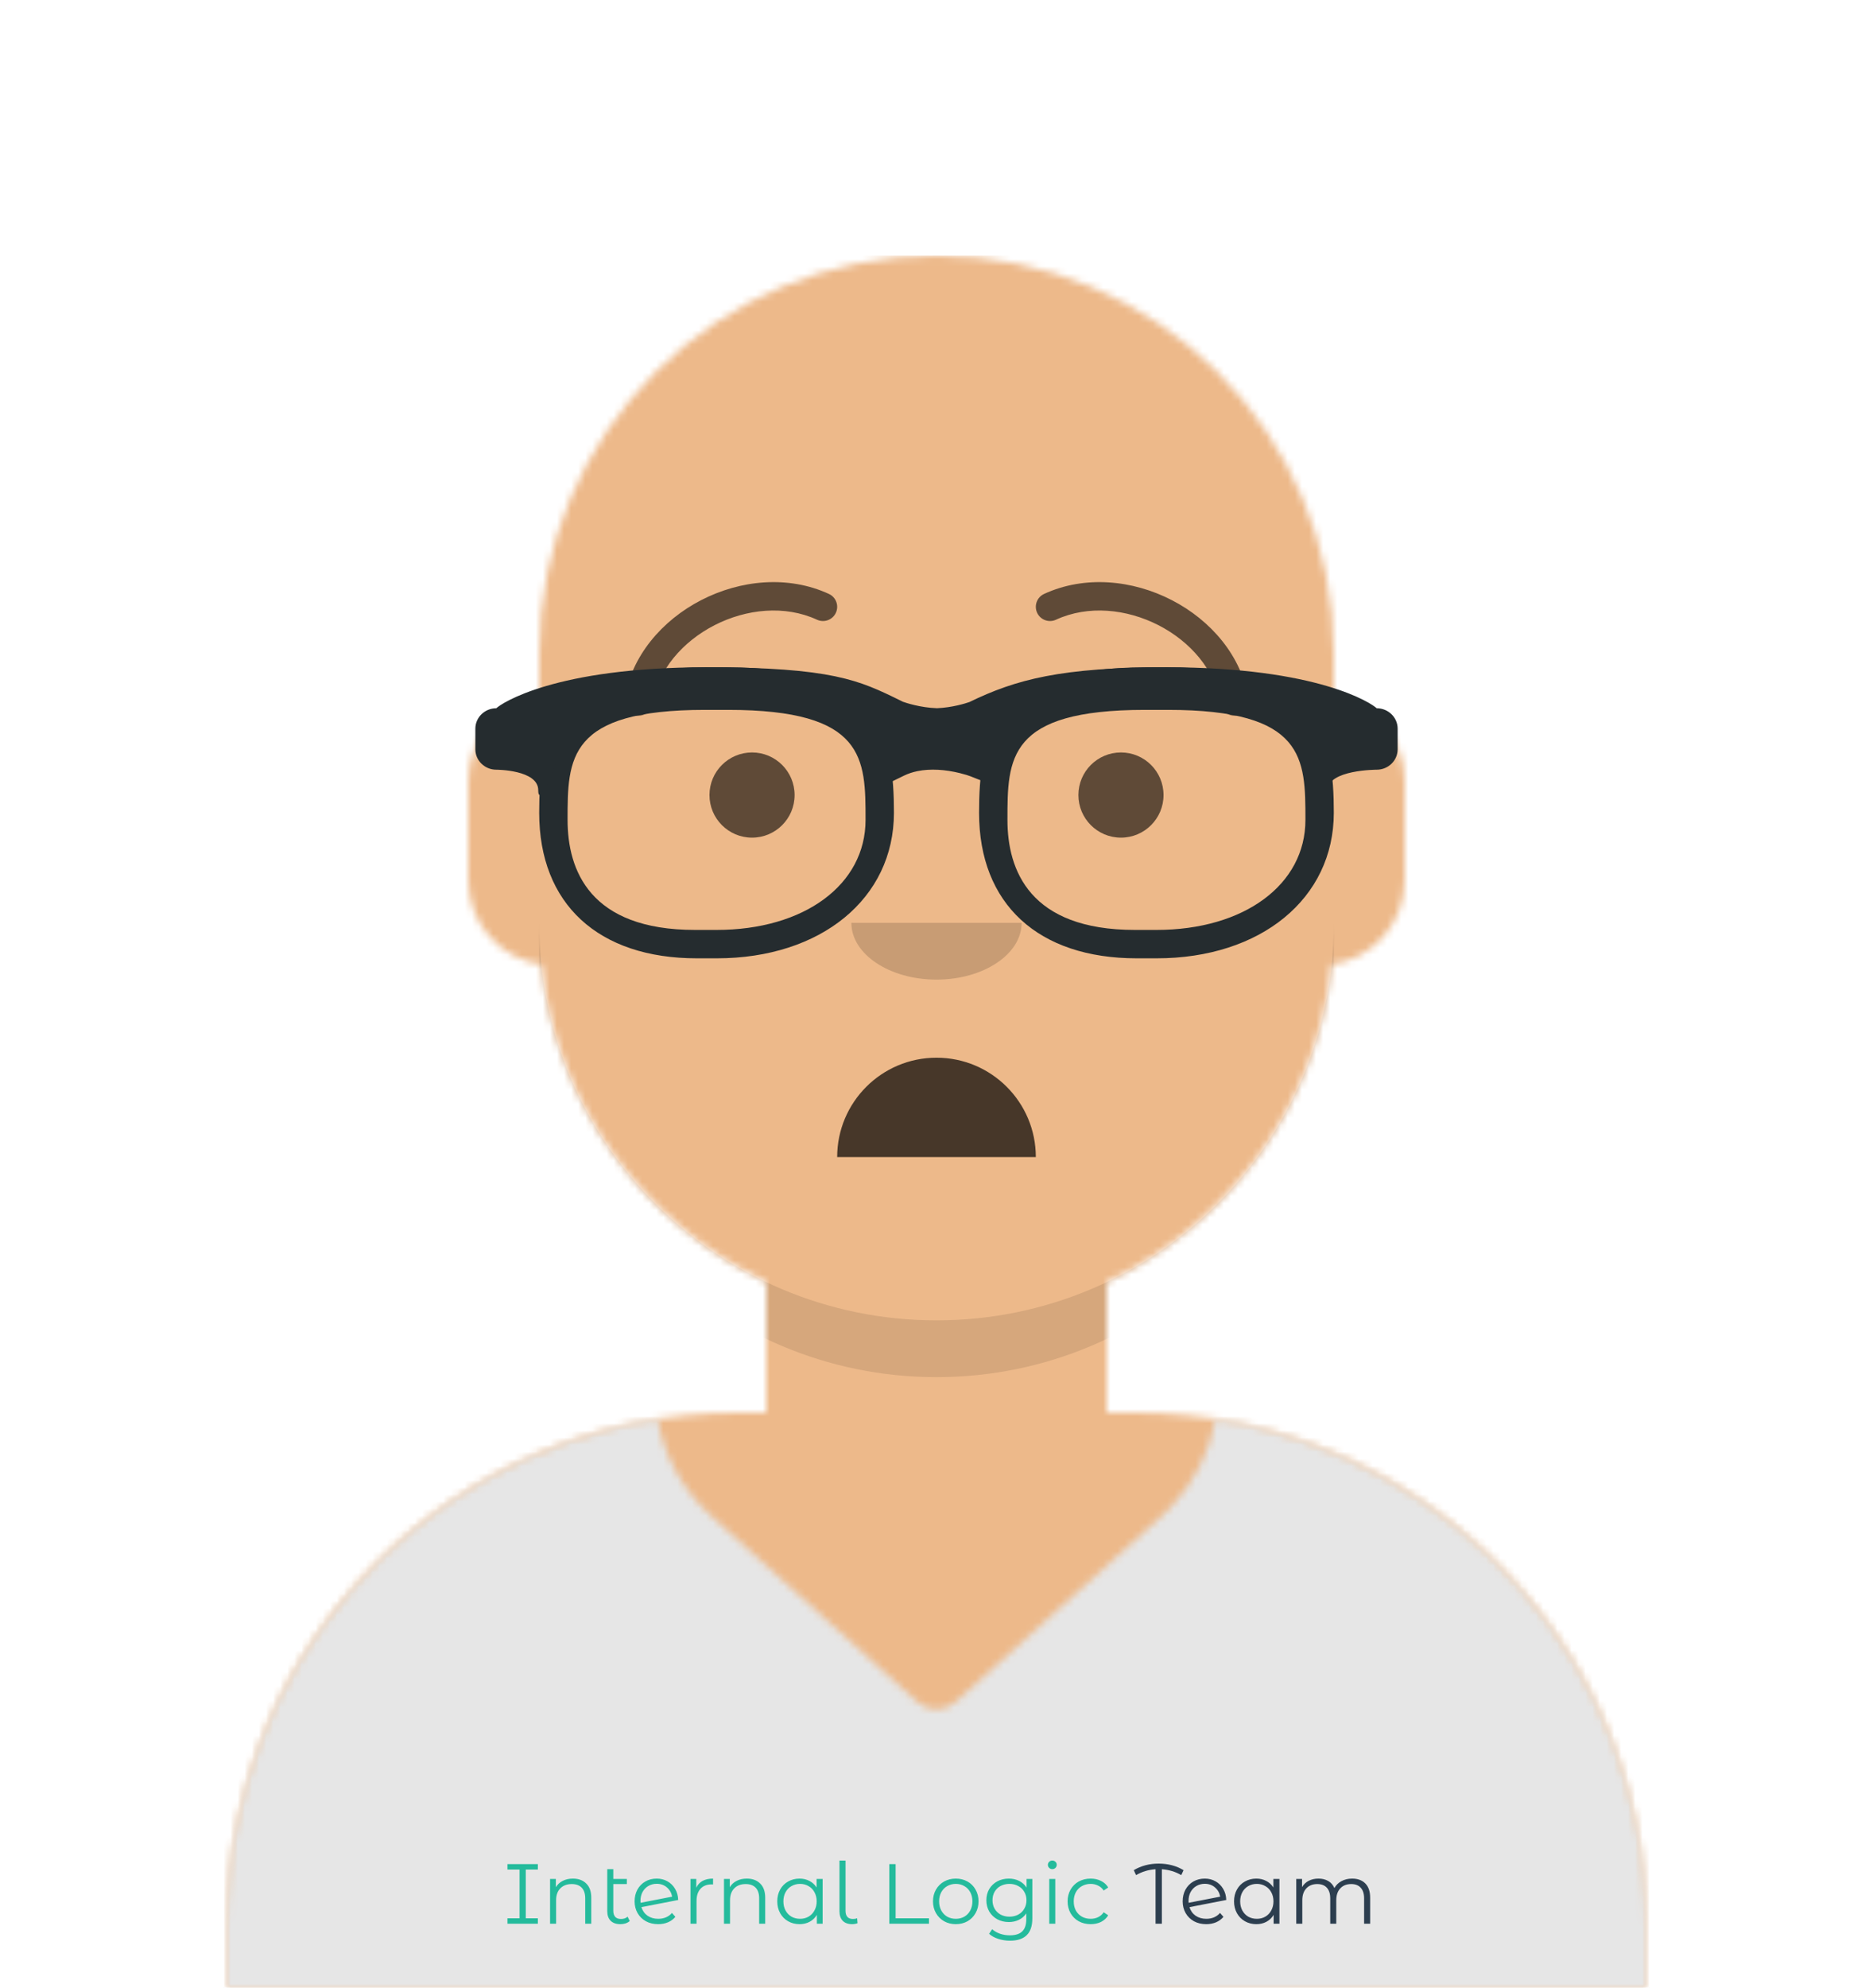 <svg width="264" height="280" viewBox="0 0 264 280" fill="none" xmlns="http://www.w3.org/2000/svg">
<mask id="mask0" mask-type="alpha" maskUnits="userSpaceOnUse" x="32" y="36" width="200" height="244">
<path d="M156 180.611V199H160C199.765 199 232 231.235 232 271V280H32V271C32 231.235 64.236 199 104 199H108V180.611C90.763 172.422 78.372 155.687 76.305 135.881C70.48 135.058 66 130.052 66 124V110C66 104.054 70.325 99.118 76 98.166V92C76 61.072 101.072 36 132 36C162.928 36 188 61.072 188 92V98.166C193.675 99.118 198 104.054 198 110V124C198 130.052 193.52 135.058 187.695 135.881C185.628 155.687 173.237 172.422 156 180.611Z" fill="white"/>
</mask>
<g mask="url(#mask0)">
<path d="M156 180.611V199H160C199.765 199 232 231.235 232 271V280H32V271C32 231.235 64.236 199 104 199H108V180.611C90.763 172.422 78.372 155.687 76.305 135.881C70.48 135.058 66 130.052 66 124V110C66 104.054 70.325 99.118 76 98.166V92C76 61.072 101.072 36 132 36C162.928 36 188 61.072 188 92V98.166C193.675 99.118 198 104.054 198 110V124C198 130.052 193.52 135.058 187.695 135.881C185.628 155.687 173.237 172.422 156 180.611Z" fill="#D0C6AC"/>
<path d="M264 36H0V280H264V36Z" fill="#EDB98A"/>
<path fill-rule="evenodd" clip-rule="evenodd" d="M188 115V138C188 168.928 162.928 194 132 194C101.072 194 76 168.928 76 138V115V130C76 160.928 101.072 186 132 186C162.928 186 188 160.928 188 130V115Z" fill="black" fill-opacity="0.1"/>
</g>
<mask id="mask1" mask-type="alpha" maskUnits="userSpaceOnUse" x="32" y="199" width="200" height="81">
<path fill-rule="evenodd" clip-rule="evenodd" d="M171.32 199.936C205.706 205.367 232 235.139 232 271.052V280H32V271.052C32 235.138 58.294 205.366 92.682 199.936C93.584 205.005 96.116 209.824 100.236 213.539L129.321 239.768C130.843 241.14 133.157 241.14 134.679 239.768L163.764 213.539C164.189 213.155 164.601 212.756 164.998 212.343C168.414 208.787 170.517 204.452 171.32 199.936V199.936Z" fill="white"/>
</mask>
<g mask="url(#mask1)">
<path fill-rule="evenodd" clip-rule="evenodd" d="M171.32 199.936C205.706 205.367 232 235.139 232 271.052V280H32V271.052C32 235.138 58.294 205.366 92.682 199.936C93.584 205.005 96.116 209.824 100.236 213.539L129.321 239.768C130.843 241.14 133.157 241.14 134.679 239.768L163.764 213.539C164.189 213.155 164.601 212.756 164.998 212.343C168.414 208.787 170.517 204.452 171.32 199.936V199.936Z" fill="#E6E6E6"/>
<path d="M264 170H0V280H264V170Z" fill="#E6E6E6"/>
</g>
<path fill-rule="evenodd" clip-rule="evenodd" d="M118 163C118 155.268 124.268 149 132 149C139.732 149 146 155.268 146 163" fill="black" fill-opacity="0.7"/>
<path fill-rule="evenodd" clip-rule="evenodd" d="M120 130C120 134.418 125.373 138 132 138C138.627 138 144 134.418 144 130" fill="black" fill-opacity="0.16"/>
<path d="M106 118C109.314 118 112 115.314 112 112C112 108.686 109.314 106 106 106C102.686 106 100 108.686 100 112C100 115.314 102.686 118 106 118Z" fill="black" fill-opacity="0.6"/>
<path d="M158 118C161.314 118 164 115.314 164 112C164 108.686 161.314 106 158 106C154.686 106 152 108.686 152 112C152 115.314 154.686 118 158 118Z" fill="black" fill-opacity="0.6"/>
<path d="M91.976 99.128C93.471 89.605 106.059 83.109 115.164 87.301C116.167 87.763 117.355 87.324 117.817 86.321C118.279 85.317 117.84 84.13 116.836 83.668C105.349 78.378 89.936 86.332 88.024 98.507C87.853 99.599 88.599 100.622 89.69 100.793C90.781 100.965 91.805 100.219 91.976 99.128Z" fill="black" fill-opacity="0.6"/>
<path d="M172.024 99.128C170.529 89.605 157.942 83.109 148.837 87.301C147.833 87.763 146.645 87.324 146.183 86.321C145.722 85.317 146.16 84.13 147.164 83.668C158.651 78.378 174.064 86.332 175.976 98.507C176.147 99.599 175.402 100.622 174.31 100.793C173.219 100.965 172.196 100.219 172.024 99.128Z" fill="black" fill-opacity="0.6"/>
<mask id="mask2" mask-type="alpha" maskUnits="userSpaceOnUse" x="0" y="0" width="264" height="280">
<path d="M264 0H0V280H264V0Z" fill="white"/>
</mask>
<g mask="url(#mask2)">
<g filter="url(#filter0_d)">
<path d="M101 133H98.242C84.315 133 76 125.336 76 112.5C76 102.127 77.817 92 99.53 92H102.47C124.183 92 126 102.127 126 112.5C126 124.569 115.721 133 101 133ZM99.385 98C80 98 80 104.841 80 113.502C80 120.572 83.116 129 97.971 129H101C113.365 129 122 122.627 122 113.502C122 104.841 122 98 102.615 98H99.385Z" fill="#252C2F"/>
<path d="M163 133H160.242C146.315 133 138 125.336 138 112.5C138 102.127 139.817 92 161.53 92H164.47C186.183 92 188 102.127 188 112.5C188 124.569 177.721 133 163 133ZM161.385 98C142 98 142 104.841 142 113.502C142 120.572 145.119 129 159.971 129H163C175.365 129 184 122.627 184 113.502C184 104.841 184 98 164.615 98H161.385Z" fill="#252C2F"/>
<path d="M69.954 97.772C70.646 97.096 78.21 92 99.5 92C117.351 92 121.13 93.853 126.85 96.652L127.269 96.859C127.667 96.999 129.7 97.69 132.079 97.766C134.246 97.673 136.1 97.085 136.642 96.897C143.17 93.722 149.561 92 164.5 92C185.79 92 193.354 97.096 194.045 97.772C195.679 97.772 197 99.061 197 100.657V103.543C197 105.139 195.679 106.429 194.045 106.429C194.045 106.429 187.144 106.429 187.144 109.315C187.144 112.2 185.182 105.139 185.182 103.543V100.732C181.579 99.353 175.128 96.786 164.5 96.786C152.658 96.786 146.761 98.886 141.702 100.971L141.759 101.108L141.756 103.094L139.539 108.444L136.8 107.361C136.556 107.264 136.028 107.09 135.296 106.91C133.256 106.407 131.159 106.254 129.304 106.634C128.624 106.774 127.992 106.984 127.413 107.267L124.77 108.558L122.127 103.396L122.244 101.102L122.325 100.907C117.962 98.874 113.939 96.786 99.5 96.786C88.872 96.786 82.422 99.352 78.818 100.731V103.543C78.818 105.139 75.864 112.2 75.864 109.315C75.864 106.429 69.954 106.429 69.954 106.429C68.324 106.429 67 105.139 67 103.543V100.657C67 99.061 68.324 97.772 69.954 97.772Z" fill="#252C2F"/>
</g>
</g>
<path d="M74.108 263.368V270.232H75.812V271H71.528V270.232H73.232V263.368H71.528V262.6H75.812V263.368H74.108ZM80.748 264.64C81.54 264.64 82.168 264.872 82.632 265.336C83.104 265.792 83.34 266.46 83.34 267.34V271H82.488V267.424C82.488 266.768 82.324 266.268 81.996 265.924C81.668 265.58 81.2 265.408 80.592 265.408C79.912 265.408 79.372 265.612 78.972 266.02C78.58 266.42 78.384 266.976 78.384 267.688V271H77.532V264.688H78.348V265.852C78.58 265.468 78.9 265.172 79.308 264.964C79.724 264.748 80.204 264.64 80.748 264.64ZM88.761 270.616C88.601 270.76 88.405 270.872 88.173 270.952C87.941 271.024 87.697 271.06 87.441 271.06C86.849 271.06 86.393 270.9 86.073 270.58C85.753 270.26 85.593 269.808 85.593 269.224V263.308H86.445V264.688H88.353V265.408H86.445V269.176C86.445 269.552 86.537 269.84 86.721 270.04C86.905 270.232 87.173 270.328 87.525 270.328C87.909 270.328 88.221 270.22 88.461 270.004L88.761 270.616ZM92.782 270.304C93.174 270.304 93.534 270.236 93.862 270.1C94.198 269.956 94.483 269.748 94.715 269.476L95.195 270.028C94.915 270.364 94.567 270.62 94.15 270.796C93.734 270.972 93.275 271.06 92.77 271.06C92.123 271.06 91.546 270.924 91.043 270.652C90.538 270.372 90.147 269.988 89.867 269.5C89.587 269.012 89.447 268.46 89.447 267.844C89.447 267.228 89.579 266.676 89.843 266.188C90.115 265.7 90.487 265.32 90.959 265.048C91.43 264.776 91.966 264.64 92.567 264.64C93.126 264.64 93.63 264.768 94.079 265.024C94.534 265.28 94.894 265.636 95.159 266.092C95.43 266.548 95.575 267.068 95.591 267.652L90.406 268.66C90.567 269.172 90.855 269.576 91.27 269.872C91.695 270.16 92.198 270.304 92.782 270.304ZM92.567 265.372C92.126 265.372 91.731 265.476 91.379 265.684C91.034 265.884 90.763 266.168 90.562 266.536C90.371 266.896 90.275 267.312 90.275 267.784C90.275 267.904 90.278 267.992 90.287 268.048L94.739 267.184C94.642 266.656 94.398 266.224 94.007 265.888C93.615 265.544 93.135 265.372 92.567 265.372ZM98.141 265.924C98.341 265.5 98.637 265.18 99.029 264.964C99.429 264.748 99.921 264.64 100.505 264.64V265.468L100.301 265.456C99.637 265.456 99.117 265.66 98.741 266.068C98.365 266.476 98.177 267.048 98.177 267.784V271H97.325V264.688H98.141V265.924ZM105.263 264.64C106.055 264.64 106.683 264.872 107.147 265.336C107.619 265.792 107.855 266.46 107.855 267.34V271H107.003V267.424C107.003 266.768 106.839 266.268 106.511 265.924C106.183 265.58 105.715 265.408 105.107 265.408C104.427 265.408 103.887 265.612 103.487 266.02C103.095 266.42 102.899 266.976 102.899 267.688V271H102.047V264.688H102.863V265.852C103.095 265.468 103.415 265.172 103.823 264.964C104.239 264.748 104.719 264.64 105.263 264.64ZM115.952 264.688V271H115.136V269.752C114.88 270.176 114.54 270.5 114.116 270.724C113.7 270.948 113.228 271.06 112.7 271.06C112.108 271.06 111.572 270.924 111.092 270.652C110.612 270.38 110.236 270 109.964 269.512C109.692 269.024 109.556 268.468 109.556 267.844C109.556 267.22 109.692 266.664 109.964 266.176C110.236 265.688 110.612 265.312 111.092 265.048C111.572 264.776 112.108 264.64 112.7 264.64C113.212 264.64 113.672 264.748 114.08 264.964C114.496 265.172 114.836 265.48 115.1 265.888V264.688H115.952ZM112.772 270.304C113.212 270.304 113.608 270.204 113.96 270.004C114.32 269.796 114.6 269.504 114.8 269.128C115.008 268.752 115.112 268.324 115.112 267.844C115.112 267.364 115.008 266.936 114.8 266.56C114.6 266.184 114.32 265.896 113.96 265.696C113.608 265.488 113.212 265.384 112.772 265.384C112.324 265.384 111.92 265.488 111.56 265.696C111.208 265.896 110.928 266.184 110.72 266.56C110.52 266.936 110.42 267.364 110.42 267.844C110.42 268.324 110.52 268.752 110.72 269.128C110.928 269.504 111.208 269.796 111.56 270.004C111.92 270.204 112.324 270.304 112.772 270.304ZM120.101 271.06C119.533 271.06 119.093 270.9 118.781 270.58C118.477 270.26 118.325 269.816 118.325 269.248V262.096H119.177V269.176C119.177 269.552 119.265 269.84 119.441 270.04C119.617 270.232 119.881 270.328 120.233 270.328C120.457 270.328 120.649 270.292 120.809 270.22L120.869 270.928C120.621 271.016 120.365 271.06 120.101 271.06ZM125.348 262.6H126.236V270.232H130.94V271H125.348V262.6ZM134.721 271.06C134.113 271.06 133.565 270.924 133.077 270.652C132.589 270.372 132.205 269.988 131.925 269.5C131.645 269.012 131.505 268.46 131.505 267.844C131.505 267.228 131.645 266.676 131.925 266.188C132.205 265.7 132.589 265.32 133.077 265.048C133.565 264.776 134.113 264.64 134.721 264.64C135.329 264.64 135.877 264.776 136.365 265.048C136.853 265.32 137.233 265.7 137.505 266.188C137.785 266.676 137.925 267.228 137.925 267.844C137.925 268.46 137.785 269.012 137.505 269.5C137.233 269.988 136.853 270.372 136.365 270.652C135.877 270.924 135.329 271.06 134.721 271.06ZM134.721 270.304C135.169 270.304 135.569 270.204 135.921 270.004C136.281 269.796 136.561 269.504 136.761 269.128C136.961 268.752 137.061 268.324 137.061 267.844C137.061 267.364 136.961 266.936 136.761 266.56C136.561 266.184 136.281 265.896 135.921 265.696C135.569 265.488 135.169 265.384 134.721 265.384C134.273 265.384 133.869 265.488 133.509 265.696C133.157 265.896 132.877 266.184 132.669 266.56C132.469 266.936 132.369 267.364 132.369 267.844C132.369 268.324 132.469 268.752 132.669 269.128C132.877 269.504 133.157 269.796 133.509 270.004C133.869 270.204 134.273 270.304 134.721 270.304ZM145.509 264.688V270.232C145.509 271.304 145.245 272.096 144.717 272.608C144.197 273.128 143.409 273.388 142.353 273.388C141.769 273.388 141.213 273.3 140.685 273.124C140.165 272.956 139.741 272.72 139.413 272.416L139.845 271.768C140.149 272.04 140.517 272.252 140.949 272.404C141.389 272.556 141.849 272.632 142.329 272.632C143.129 272.632 143.717 272.444 144.093 272.068C144.469 271.7 144.657 271.124 144.657 270.34V269.536C144.393 269.936 144.045 270.24 143.613 270.448C143.189 270.656 142.717 270.76 142.197 270.76C141.605 270.76 141.065 270.632 140.577 270.376C140.097 270.112 139.717 269.748 139.437 269.284C139.165 268.812 139.029 268.28 139.029 267.688C139.029 267.096 139.165 266.568 139.437 266.104C139.717 265.64 140.097 265.28 140.577 265.024C141.057 264.768 141.597 264.64 142.197 264.64C142.733 264.64 143.217 264.748 143.649 264.964C144.081 265.18 144.429 265.492 144.693 265.9V264.688H145.509ZM142.281 270.004C142.737 270.004 143.149 269.908 143.517 269.716C143.885 269.516 144.169 269.24 144.369 268.888C144.577 268.536 144.681 268.136 144.681 267.688C144.681 267.24 144.577 266.844 144.369 266.5C144.169 266.148 143.885 265.876 143.517 265.684C143.157 265.484 142.745 265.384 142.281 265.384C141.825 265.384 141.413 265.48 141.045 265.672C140.685 265.864 140.401 266.136 140.193 266.488C139.993 266.84 139.893 267.24 139.893 267.688C139.893 268.136 139.993 268.536 140.193 268.888C140.401 269.24 140.685 269.516 141.045 269.716C141.413 269.908 141.825 270.004 142.281 270.004ZM147.891 264.688H148.743V271H147.891V264.688ZM148.323 263.308C148.147 263.308 147.999 263.248 147.879 263.128C147.759 263.008 147.699 262.864 147.699 262.696C147.699 262.536 147.759 262.396 147.879 262.276C147.999 262.156 148.147 262.096 148.323 262.096C148.499 262.096 148.647 262.156 148.767 262.276C148.887 262.388 148.947 262.524 148.947 262.684C148.947 262.86 148.887 263.008 148.767 263.128C148.647 263.248 148.499 263.308 148.323 263.308ZM153.73 271.06C153.106 271.06 152.546 270.924 152.05 270.652C151.562 270.38 151.178 270 150.898 269.512C150.618 269.016 150.478 268.46 150.478 267.844C150.478 267.228 150.618 266.676 150.898 266.188C151.178 265.7 151.562 265.32 152.05 265.048C152.546 264.776 153.106 264.64 153.73 264.64C154.274 264.64 154.758 264.748 155.182 264.964C155.614 265.172 155.954 265.48 156.202 265.888L155.566 266.32C155.358 266.008 155.094 265.776 154.774 265.624C154.454 265.464 154.106 265.384 153.73 265.384C153.274 265.384 152.862 265.488 152.494 265.696C152.134 265.896 151.85 266.184 151.642 266.56C151.442 266.936 151.342 267.364 151.342 267.844C151.342 268.332 151.442 268.764 151.642 269.14C151.85 269.508 152.134 269.796 152.494 270.004C152.862 270.204 153.274 270.304 153.73 270.304C154.106 270.304 154.454 270.228 154.774 270.076C155.094 269.924 155.358 269.692 155.566 269.38L156.202 269.812C155.954 270.22 155.614 270.532 155.182 270.748C154.75 270.956 154.266 271.06 153.73 271.06Z" fill="#24BB9C"/>
<path d="M166.5 264.148C165.676 263.668 164.764 263.392 163.764 263.32V271H162.876V263.32C161.892 263.384 160.976 263.66 160.128 264.148L159.804 263.452C160.844 262.836 162.012 262.528 163.308 262.528C164.628 262.528 165.8 262.836 166.824 263.452L166.5 264.148ZM170.033 270.304C170.425 270.304 170.785 270.236 171.113 270.1C171.449 269.956 171.733 269.748 171.965 269.476L172.445 270.028C172.165 270.364 171.817 270.62 171.401 270.796C170.985 270.972 170.525 271.06 170.021 271.06C169.373 271.06 168.797 270.924 168.293 270.652C167.789 270.372 167.397 269.988 167.117 269.5C166.837 269.012 166.697 268.46 166.697 267.844C166.697 267.228 166.829 266.676 167.093 266.188C167.365 265.7 167.737 265.32 168.209 265.048C168.681 264.776 169.217 264.64 169.817 264.64C170.377 264.64 170.881 264.768 171.329 265.024C171.785 265.28 172.145 265.636 172.409 266.092C172.681 266.548 172.825 267.068 172.841 267.652L167.657 268.66C167.817 269.172 168.105 269.576 168.521 269.872C168.945 270.16 169.449 270.304 170.033 270.304ZM169.817 265.372C169.377 265.372 168.981 265.476 168.629 265.684C168.285 265.884 168.013 266.168 167.813 266.536C167.621 266.896 167.525 267.312 167.525 267.784C167.525 267.904 167.529 267.992 167.537 268.048L171.989 267.184C171.893 266.656 171.649 266.224 171.257 265.888C170.865 265.544 170.385 265.372 169.817 265.372ZM180.335 264.688V271H179.519V269.752C179.263 270.176 178.923 270.5 178.499 270.724C178.083 270.948 177.611 271.06 177.083 271.06C176.491 271.06 175.955 270.924 175.475 270.652C174.995 270.38 174.619 270 174.347 269.512C174.075 269.024 173.939 268.468 173.939 267.844C173.939 267.22 174.075 266.664 174.347 266.176C174.619 265.688 174.995 265.312 175.475 265.048C175.955 264.776 176.491 264.64 177.083 264.64C177.595 264.64 178.055 264.748 178.463 264.964C178.879 265.172 179.219 265.48 179.483 265.888V264.688H180.335ZM177.155 270.304C177.595 270.304 177.991 270.204 178.343 270.004C178.703 269.796 178.983 269.504 179.183 269.128C179.391 268.752 179.495 268.324 179.495 267.844C179.495 267.364 179.391 266.936 179.183 266.56C178.983 266.184 178.703 265.896 178.343 265.696C177.991 265.488 177.595 265.384 177.155 265.384C176.707 265.384 176.303 265.488 175.943 265.696C175.591 265.896 175.311 266.184 175.103 266.56C174.903 266.936 174.803 267.364 174.803 267.844C174.803 268.324 174.903 268.752 175.103 269.128C175.311 269.504 175.591 269.796 175.943 270.004C176.303 270.204 176.707 270.304 177.155 270.304ZM190.58 264.64C191.372 264.64 191.992 264.868 192.44 265.324C192.896 265.78 193.124 266.452 193.124 267.34V271H192.272V267.424C192.272 266.768 192.112 266.268 191.792 265.924C191.48 265.58 191.036 265.408 190.46 265.408C189.804 265.408 189.288 265.612 188.912 266.02C188.536 266.42 188.348 266.976 188.348 267.688V271H187.496V267.424C187.496 266.768 187.336 266.268 187.016 265.924C186.704 265.58 186.256 265.408 185.672 265.408C185.024 265.408 184.508 265.612 184.124 266.02C183.748 266.42 183.56 266.976 183.56 267.688V271H182.708V264.688H183.524V265.84C183.748 265.456 184.06 265.16 184.46 264.952C184.86 264.744 185.32 264.64 185.84 264.64C186.368 264.64 186.824 264.752 187.208 264.976C187.6 265.2 187.892 265.532 188.084 265.972C188.316 265.556 188.648 265.232 189.08 265C189.52 264.76 190.02 264.64 190.58 264.64Z" fill="#2C3E4F"/>
<defs>
<filter id="filter0_d" x="63" y="90" width="138" height="49" filterUnits="userSpaceOnUse" color-interpolation-filters="sRGB">
<feFlood flood-opacity="0" result="BackgroundImageFix"/>
<feColorMatrix in="SourceAlpha" type="matrix" values="0 0 0 0 0 0 0 0 0 0 0 0 0 0 0 0 0 0 127 0"/>
<feOffset dy="2"/>
<feGaussianBlur stdDeviation="2"/>
<feColorMatrix type="matrix" values="0 0 0 0 0 0 0 0 0 0 0 0 0 0 0 0 0 0 0.2 0"/>
<feBlend mode="normal" in2="BackgroundImageFix" result="effect1_dropShadow"/>
<feBlend mode="normal" in="SourceGraphic" in2="effect1_dropShadow" result="shape"/>
</filter>
</defs>
</svg>
